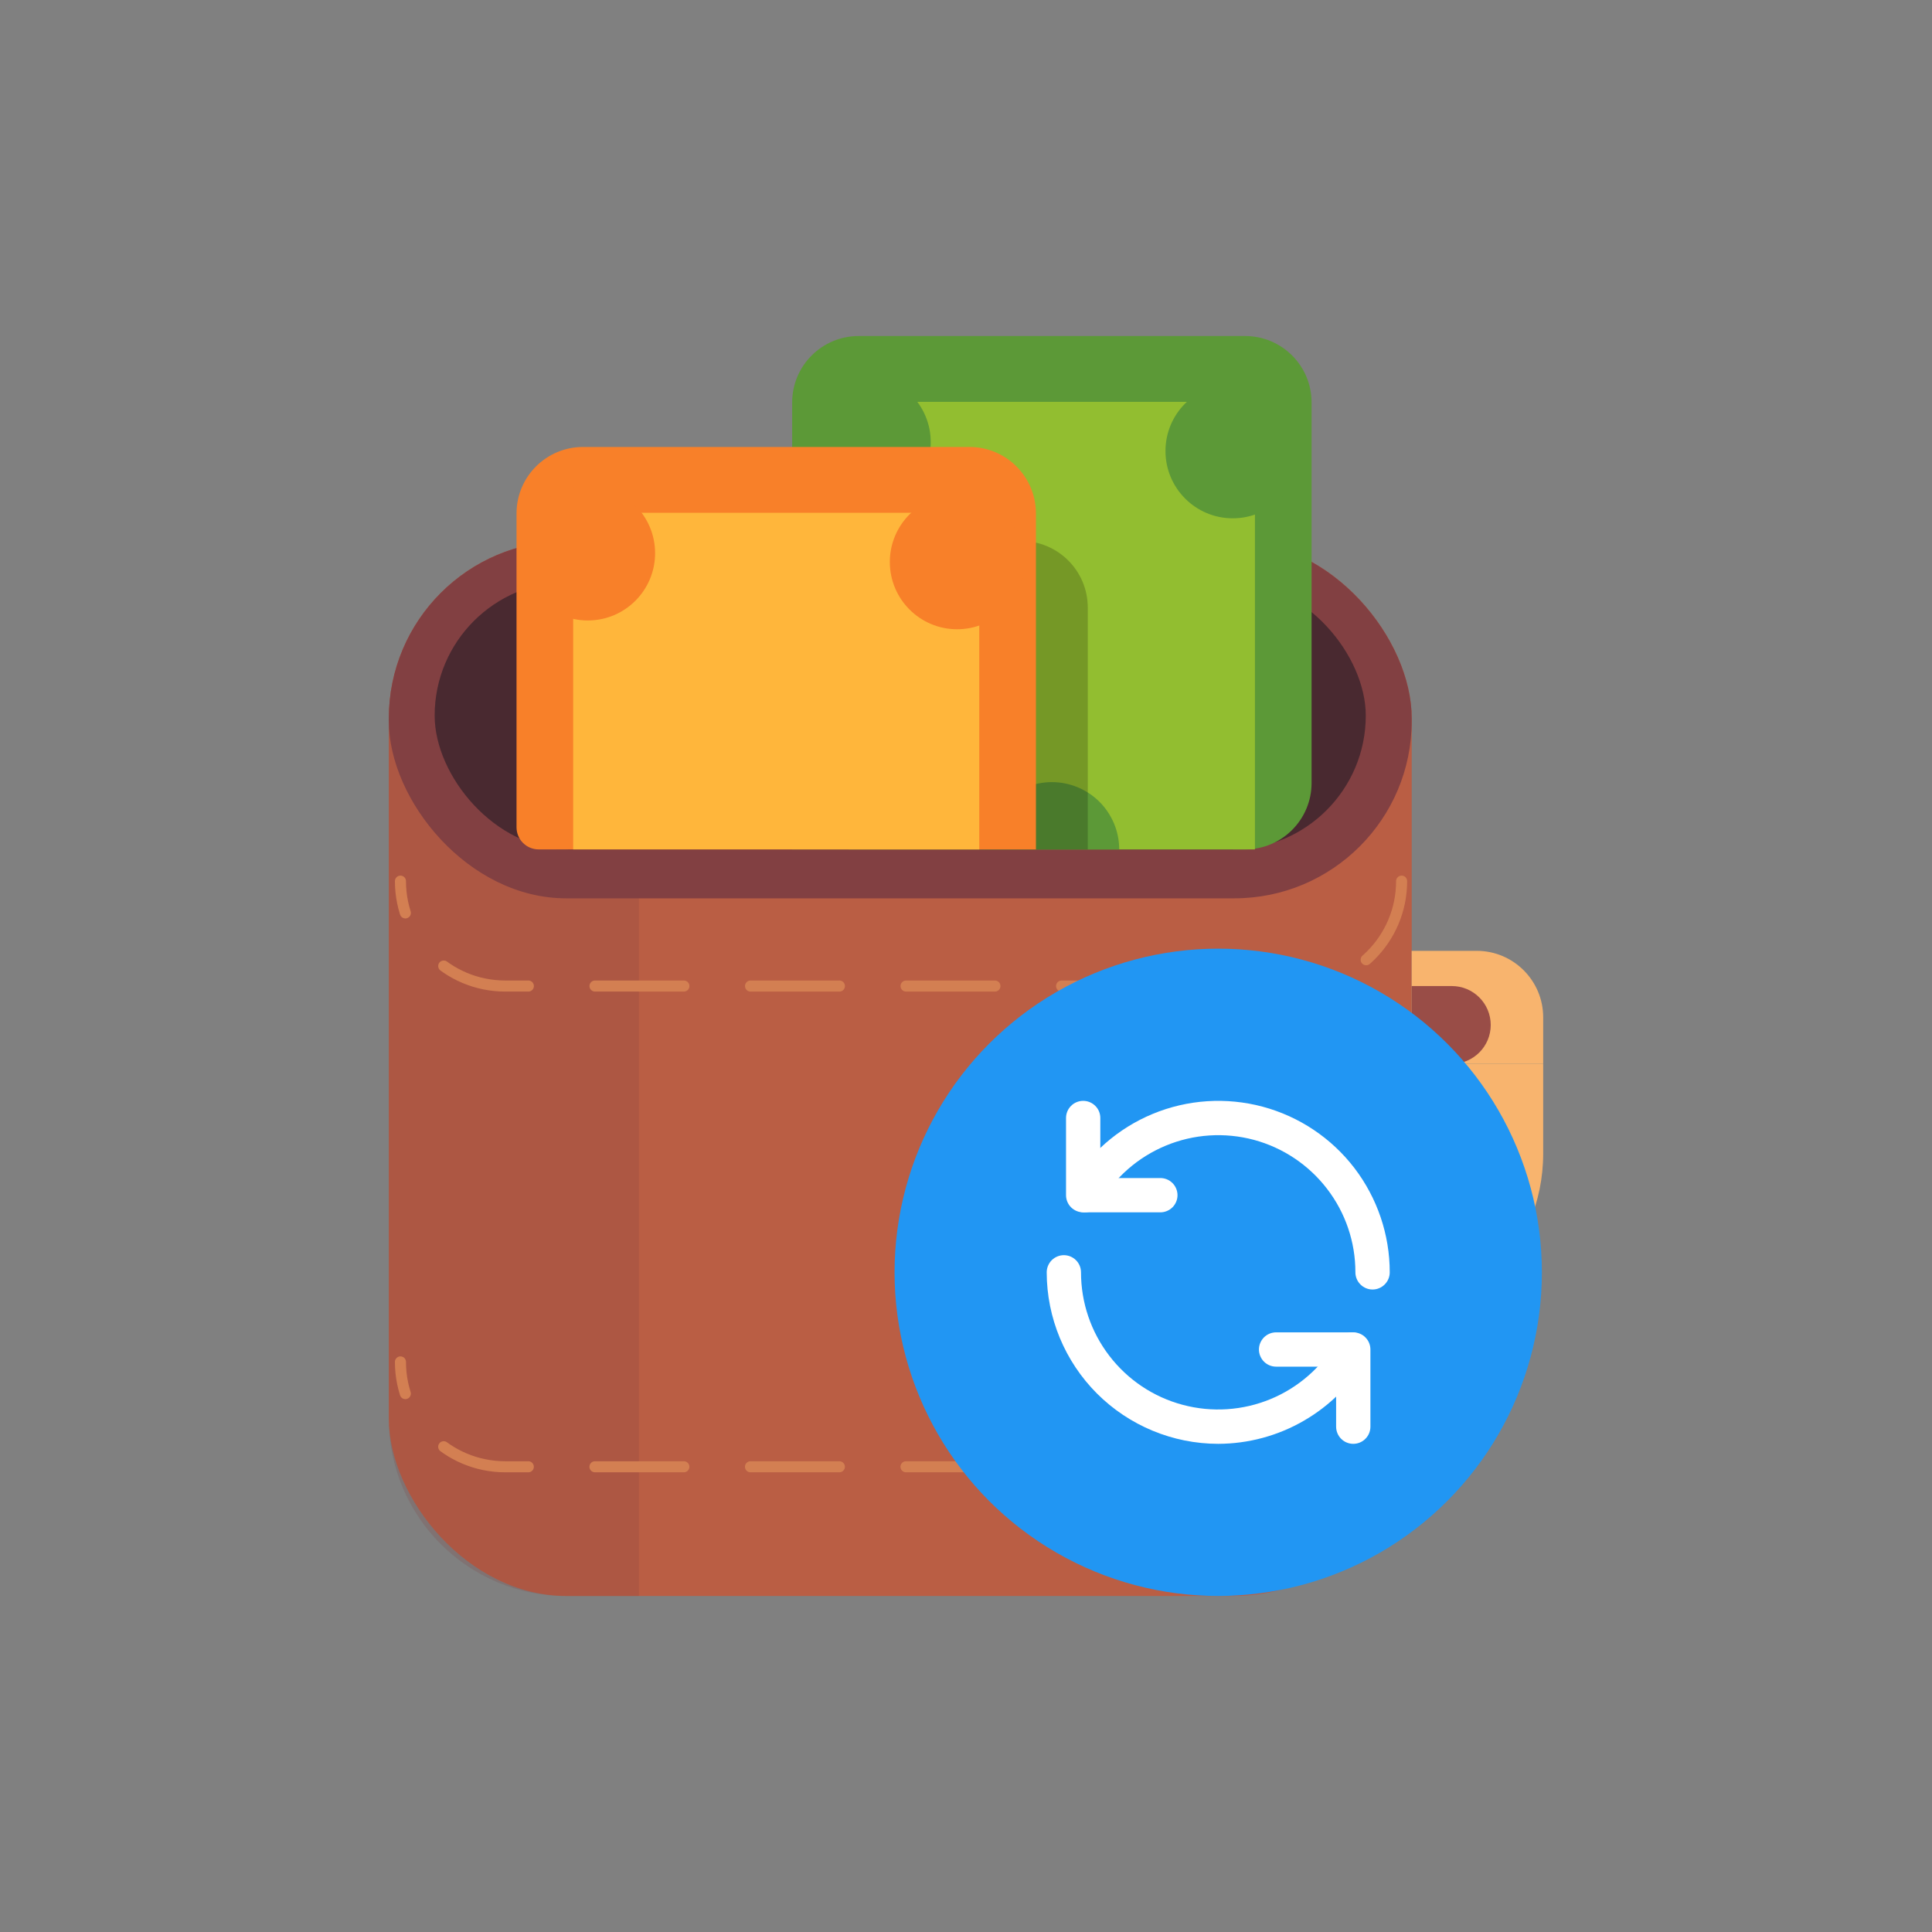 <svg width="40" height="40" viewBox="0 0 40 40" fill="none" xmlns="http://www.w3.org/2000/svg">
<rect x="0" y="0" width="40" height="40" fill="#808080" stroke="none"/>
<rect x="8.05" y="11.201" width="21.178" height="21.842" rx="3.672" fill="#BA5E44"/>
<path d="M8.05 14.873C8.05 12.845 9.694 11.201 11.721 11.201H13.228V33.044H11.721C9.694 33.044 8.05 31.4 8.05 29.372V14.873Z" fill="#824042" fill-opacity="0.22"/>
<path d="M23.495 24.79C23.495 23.264 24.733 22.026 26.259 22.026H31.95V23.883C31.95 25.91 30.306 27.554 28.279 27.554H26.259C24.733 27.554 23.495 26.317 23.495 24.79Z" fill="#F8B46E"/>
<circle cx="26.325" cy="24.79" r="1.443" fill="#994D47"/>
<rect x="8.05" y="11.201" width="21.178" height="7.398" rx="3.672" fill="#824042"/>
<rect x="8.999" y="12.045" width="19.278" height="5.541" rx="2.771" fill="#492930"/>
<path d="M29.019 18.243V18.243C29.019 19.443 28.047 20.415 26.847 20.415H10.462C9.263 20.415 8.291 19.443 8.291 18.243V18.243" stroke="#D37F52" stroke-width="0.229" stroke-linecap="round" stroke-linejoin="round" stroke-dasharray="1.84 1.38"/>
<path d="M29.019 28.197V28.197C29.019 29.396 28.047 30.368 26.847 30.368H10.462C9.263 30.368 8.291 29.396 8.291 28.197V28.197" stroke="#D37F52" stroke-width="0.229" stroke-linecap="round" stroke-linejoin="round" stroke-dasharray="1.84 1.38"/>
<path d="M29.227 19.686H30.573C31.334 19.686 31.95 20.303 31.95 21.063V22.026H29.227V19.686Z" fill="#F8B46E"/>
<path d="M29.227 20.415H30.058C30.503 20.415 30.864 20.776 30.864 21.221C30.864 21.666 30.503 22.026 30.058 22.026H29.227V20.415Z" fill="#994D47"/>
<path d="M16.401 8.333C16.401 7.573 17.017 6.957 17.778 6.957H25.778C26.539 6.957 27.155 7.573 27.155 8.333V16.209C27.155 16.97 26.539 17.586 25.778 17.586H16.401V8.333Z" fill="#5C9937"/>
<path d="M17.574 8.779C17.574 8.526 17.779 8.32 18.033 8.32H25.523C25.777 8.32 25.982 8.526 25.982 8.779V17.586H17.574V8.779Z" fill="#92BE30"/>
<path d="M23.172 17.586C23.172 17.403 23.136 17.222 23.066 17.053C22.995 16.884 22.893 16.73 22.764 16.601C22.634 16.472 22.48 16.369 22.311 16.299C22.142 16.229 21.961 16.193 21.778 16.193C21.595 16.193 21.414 16.229 21.245 16.299C21.076 16.369 20.922 16.472 20.793 16.601C20.663 16.73 20.561 16.884 20.491 17.053C20.421 17.222 20.385 17.403 20.385 17.586H21.778H23.172Z" fill="#5C9937"/>
<circle cx="25.523" cy="9.338" r="1.393" fill="#5C9937"/>
<circle cx="17.877" cy="9.155" r="1.393" fill="#5C9937"/>
<path d="M11.52 12.578C11.52 11.818 12.136 11.201 12.897 11.201H21.144C21.904 11.201 22.521 11.818 22.521 12.578V17.586H11.52V12.578Z" fill="black" fill-opacity="0.2"/>
<path d="M10.694 10.631C10.694 9.87 11.31 9.254 12.071 9.254H20.071C20.832 9.254 21.448 9.87 21.448 10.631V17.586H11.153C10.899 17.586 10.694 17.381 10.694 17.127V10.631Z" fill="#F88029"/>
<path d="M11.867 11.076C11.867 10.823 12.072 10.617 12.326 10.617H19.816C20.07 10.617 20.275 10.823 20.275 11.076V17.586H11.867V11.076Z" fill="#FFB63B"/>
<circle cx="19.816" cy="11.635" r="1.393" fill="#F88029"/>
<circle cx="12.17" cy="11.453" r="1.393" fill="#F88029"/>
<g clip-path="url(#clip0_560_24305)">
<circle cx="25.222" cy="26.342" r="6.701" fill="#2196F3"/>
<g clip-path="url(#clip1_560_24305)">
<path d="M24.024 25.1H22.426C22.332 25.1 22.241 25.062 22.175 24.996C22.108 24.929 22.071 24.839 22.071 24.745V23.147C22.071 23.053 22.108 22.962 22.175 22.896C22.241 22.829 22.332 22.792 22.426 22.792C22.52 22.792 22.61 22.829 22.677 22.896C22.744 22.962 22.781 23.053 22.781 23.147V24.39H24.024C24.118 24.39 24.208 24.427 24.275 24.494C24.341 24.56 24.379 24.651 24.379 24.745C24.379 24.839 24.341 24.929 24.275 24.996C24.208 25.062 24.118 25.1 24.024 25.1Z" fill="white"/>
<path d="M28.417 26.698C28.323 26.698 28.233 26.66 28.166 26.593C28.1 26.527 28.062 26.437 28.062 26.342C28.063 25.717 27.857 25.11 27.476 24.614C27.096 24.118 26.562 23.761 25.959 23.599C25.355 23.438 24.715 23.479 24.137 23.719C23.56 23.958 23.077 24.381 22.765 24.922C22.718 25.004 22.64 25.064 22.549 25.088C22.458 25.112 22.361 25.099 22.28 25.052C22.198 25.005 22.139 24.927 22.115 24.836C22.09 24.745 22.103 24.648 22.15 24.567C22.541 23.89 23.144 23.361 23.866 23.062C24.588 22.763 25.388 22.711 26.143 22.913C26.898 23.116 27.564 23.561 28.04 24.181C28.515 24.802 28.773 25.561 28.773 26.342C28.773 26.437 28.735 26.527 28.669 26.593C28.602 26.66 28.512 26.698 28.417 26.698ZM28.018 29.893C27.924 29.893 27.834 29.856 27.767 29.789C27.7 29.722 27.663 29.632 27.663 29.538V28.295H26.42C26.326 28.295 26.236 28.258 26.169 28.191C26.103 28.125 26.065 28.034 26.065 27.94C26.065 27.846 26.103 27.756 26.169 27.689C26.236 27.622 26.326 27.585 26.42 27.585H28.018C28.112 27.585 28.203 27.622 28.269 27.689C28.336 27.756 28.373 27.846 28.373 27.94V29.538C28.373 29.632 28.336 29.722 28.269 29.789C28.203 29.856 28.112 29.893 28.018 29.893Z" fill="white"/>
<path d="M25.222 29.893C24.281 29.892 23.378 29.517 22.712 28.852C22.047 28.186 21.672 27.284 21.671 26.342C21.671 26.248 21.709 26.158 21.775 26.091C21.842 26.025 21.932 25.987 22.026 25.987C22.121 25.987 22.211 26.025 22.277 26.091C22.344 26.158 22.381 26.248 22.381 26.342C22.381 26.968 22.587 27.575 22.968 28.071C23.348 28.567 23.881 28.924 24.485 29.085C25.089 29.247 25.729 29.205 26.307 28.966C26.884 28.727 27.366 28.304 27.679 27.762C27.702 27.722 27.733 27.686 27.77 27.658C27.807 27.63 27.85 27.609 27.895 27.597C27.94 27.585 27.987 27.582 28.033 27.588C28.079 27.594 28.124 27.61 28.164 27.633C28.204 27.656 28.24 27.687 28.268 27.724C28.297 27.761 28.317 27.804 28.329 27.849C28.341 27.894 28.344 27.941 28.338 27.987C28.332 28.033 28.317 28.078 28.294 28.118C27.981 28.657 27.533 29.104 26.994 29.415C26.456 29.727 25.844 29.891 25.222 29.893Z" fill="white"/>
</g>
</g>
<defs>
<clipPath id="clip0_560_24305">
<rect width="13.402" height="13.402" fill="white" transform="translate(18.521 19.641)"/>
</clipPath>
<clipPath id="clip1_560_24305">
<rect width="8.521" height="8.521" fill="white" transform="translate(20.961 22.082)"/>
</clipPath>
</defs>
</svg>
